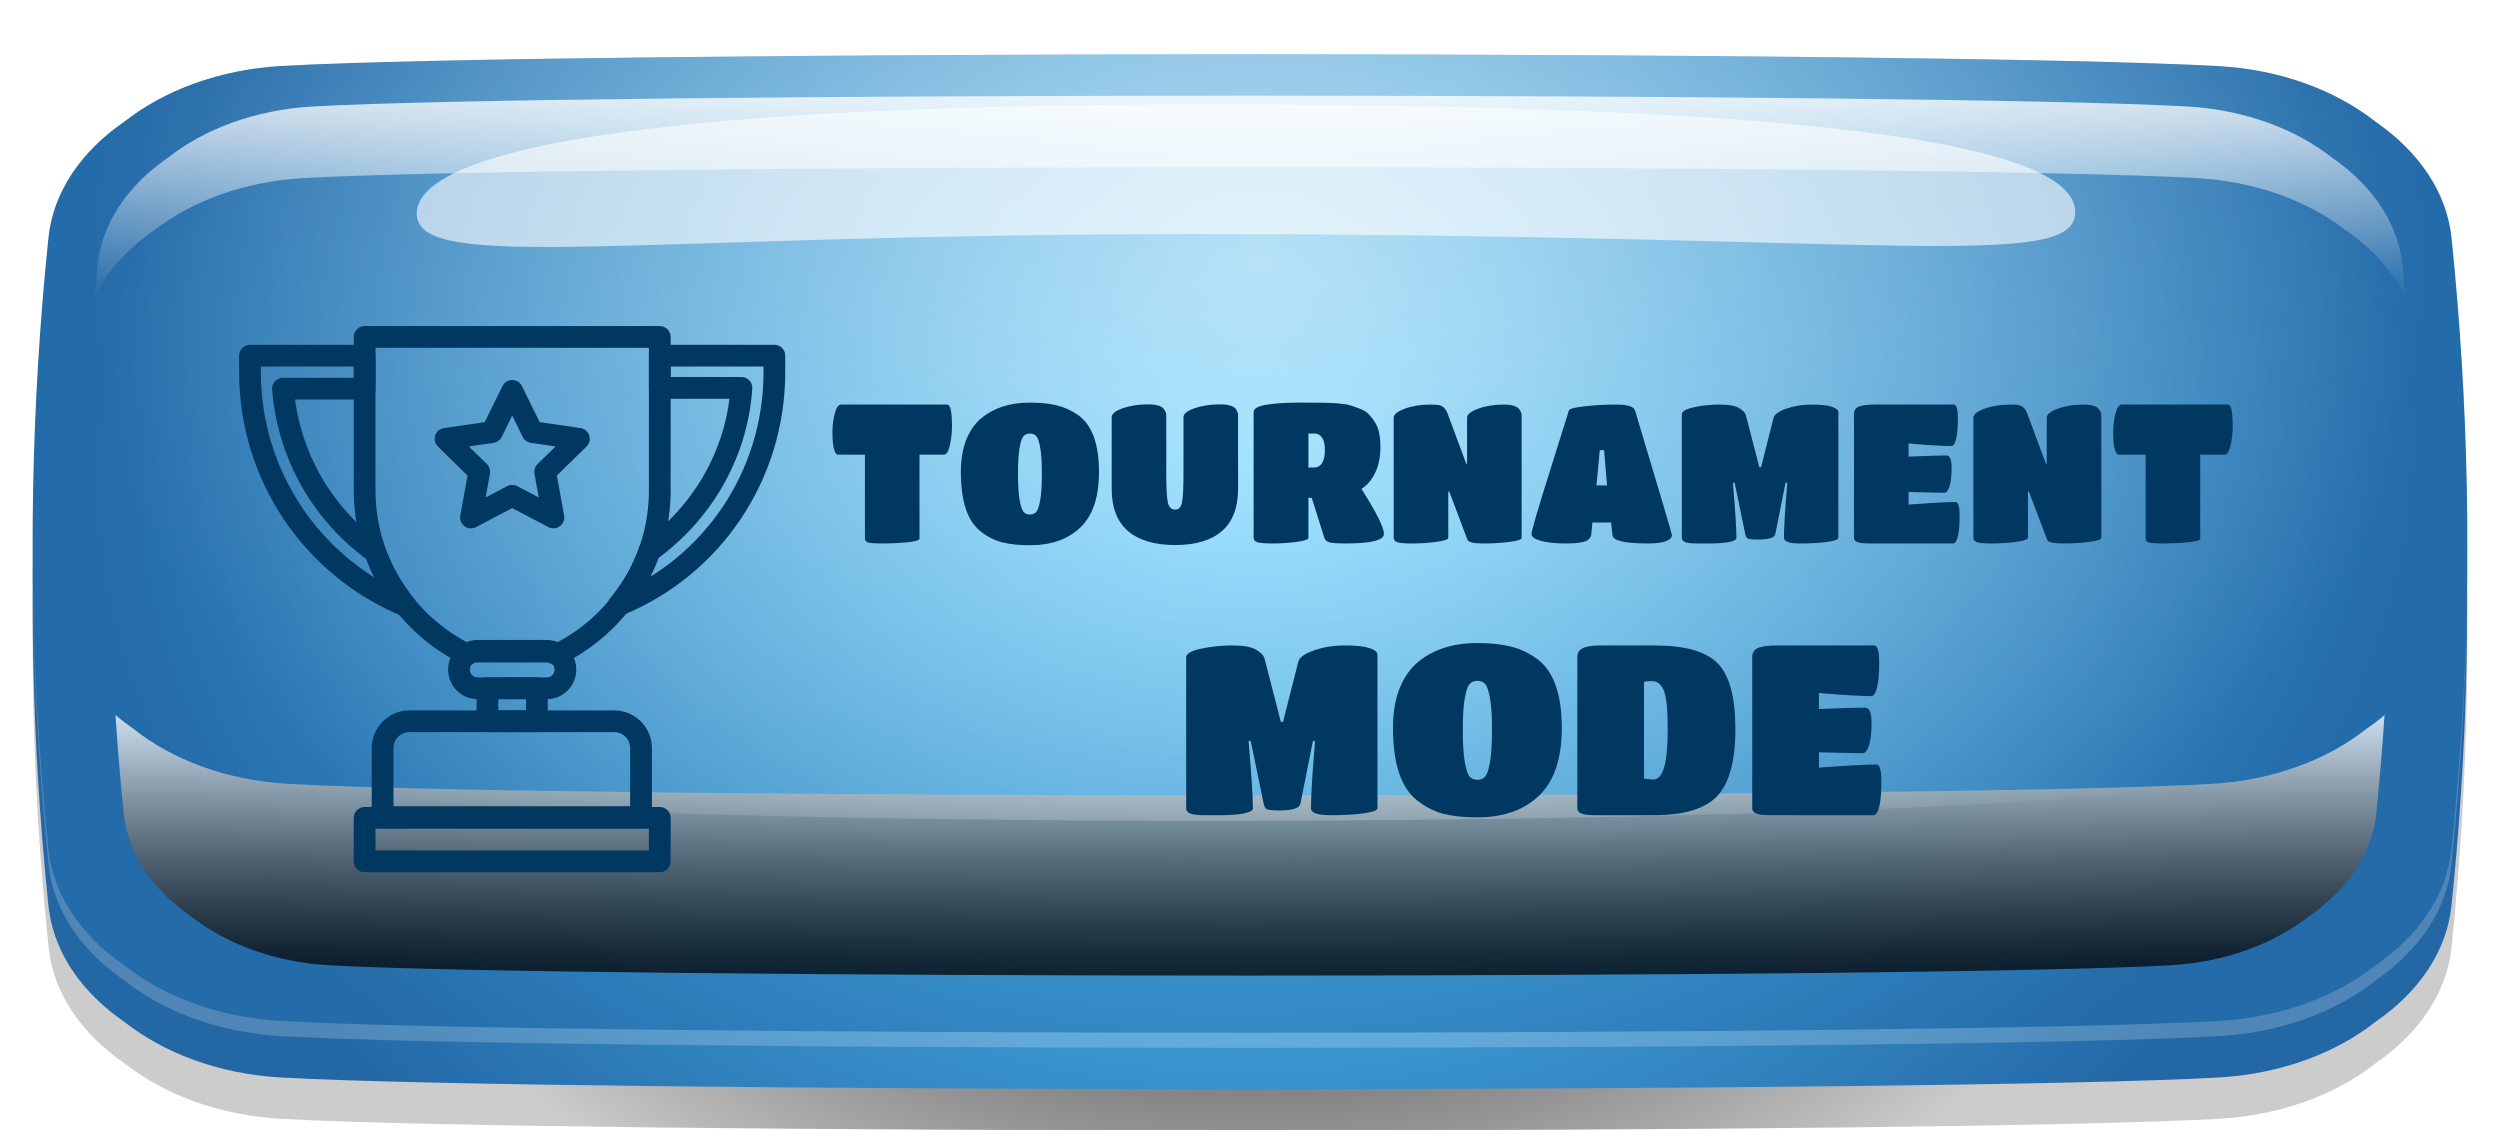 <svg width="230" height="104" viewBox="0 0 230 104" fill="none" xmlns="http://www.w3.org/2000/svg">
<path d="M226.994 60.536C226.985 62.706 226.943 64.89 226.876 67.06C226.75 71.356 226.524 75.638 226.188 79.919C226.004 82.322 225.794 84.74 225.542 87.143C225.106 91.366 222.505 95.109 218.579 97.803C214.921 100.701 209.854 102.609 204.133 102.93C178.73 104.357 51.278 104.357 25.866 102.93C20.145 102.609 15.077 100.687 11.42 97.803C7.502 95.109 4.901 91.366 4.465 87.143C4.305 85.555 4.154 83.954 4.012 82.366C3.609 77.677 3.324 72.973 3.164 68.283C3.072 65.618 3.022 62.953 3.013 60.288C2.997 58.395 3.013 56.487 3.047 54.594V54.521C3.097 51.783 3.181 49.045 3.307 46.307C3.408 44.123 3.534 41.938 3.693 39.754C3.903 36.797 4.163 33.841 4.465 30.899C4.691 28.671 5.522 26.588 6.831 24.71C7.997 23.02 9.566 21.506 11.42 20.239C15.077 17.341 20.145 15.433 25.866 15.098C51.278 13.671 178.73 13.671 204.133 15.098C209.854 15.418 214.921 17.341 218.579 20.239C220.945 21.87 222.824 23.865 224.041 26.137C224.846 27.622 225.366 29.239 225.542 30.914C225.861 34.016 226.138 37.132 226.348 40.234C226.507 42.564 226.65 44.909 226.742 47.239C226.843 49.599 226.918 51.972 226.96 54.332C226.994 56.414 227.011 58.482 226.994 60.55V60.536Z" fill="url(#paint0_radial_473_9040)"/>
<path d="M226.876 63.055C226.809 65.327 226.717 67.599 226.591 69.871C226.381 73.745 226.096 77.618 225.719 81.492C225.66 82.104 225.601 82.716 225.534 83.327C225.098 87.551 222.497 91.293 218.571 93.988C214.913 96.886 209.846 98.794 204.124 99.129C178.721 100.556 51.269 100.556 25.858 99.129C20.136 98.808 15.069 96.886 11.411 93.988C7.686 91.424 5.161 87.929 4.54 83.968C4.507 83.764 4.482 83.546 4.456 83.327C4.037 79.293 3.71 75.259 3.475 71.225C3.315 68.56 3.198 65.88 3.123 63.215C3.013 59.735 2.98 56.254 3.013 52.773V52.73C3.022 51.87 3.039 51.011 3.047 50.152C3.089 47.734 3.164 45.317 3.273 42.899C3.475 38.458 3.785 34.016 4.205 29.574C4.28 28.744 4.364 27.899 4.448 27.069C4.884 22.846 7.485 19.103 11.403 16.409C15.061 13.525 20.128 11.603 25.849 11.282C51.261 9.855 178.713 9.855 204.116 11.282C209.837 11.603 214.905 13.525 218.562 16.409C222.48 19.103 225.081 22.846 225.526 27.069C225.643 28.176 225.744 29.283 225.844 30.375C226.23 34.569 226.516 38.763 226.709 42.972C226.826 45.579 226.902 48.186 226.943 50.793C226.943 51.215 226.96 51.637 226.969 52.06V52.205C227.002 55.817 226.969 59.443 226.868 63.055H226.876Z" fill="url(#paint1_radial_473_9040)"/>
<g style="mix-blend-mode:hard-light" opacity="0.2">
<path d="M225.533 23.268C225.097 19.044 222.496 15.302 218.579 12.607C214.921 9.709 209.854 7.802 204.132 7.467C178.729 6.039 51.269 6.039 25.866 7.467C20.144 7.787 15.077 9.709 11.419 12.607C7.501 15.302 4.9 19.044 4.464 23.268C2.526 42.026 2.526 60.769 4.464 79.526C4.9 83.75 7.501 87.492 11.419 90.187C15.077 93.085 20.144 94.993 25.866 95.328C51.269 96.755 178.729 96.755 204.132 95.328C209.854 95.007 214.921 93.085 218.579 90.187C222.496 87.492 225.097 83.75 225.533 79.526C227.471 60.769 227.471 42.026 225.533 23.268Z" fill="white"/>
</g>
<path d="M226.44 67.293C226.213 70.905 225.911 74.516 225.534 78.128C225.097 82.352 222.497 86.094 218.579 88.789C214.921 91.687 209.854 93.594 204.124 93.929C178.721 95.371 51.261 95.371 25.857 93.929C20.136 93.609 15.069 91.687 11.411 88.789C7.493 86.094 4.892 82.352 4.456 78.128C4.112 74.779 3.827 71.444 3.6 68.094C2.577 52.686 2.862 37.278 4.456 21.87C4.892 17.646 7.493 13.904 11.411 11.21C15.069 8.326 20.136 6.404 25.857 6.069C51.269 4.641 178.721 4.641 204.132 6.083C209.854 6.404 214.921 8.326 218.587 11.224C222.505 13.933 225.106 17.661 225.542 21.884C227.103 37.03 227.413 52.162 226.448 67.308L226.44 67.293Z" fill="url(#paint2_radial_473_9040)"/>
<g style="mix-blend-mode:overlay" opacity="0.8" filter="url(#filter0_f_473_9040)">
<path d="M14.272 21.127C17.728 18.462 22.527 16.685 27.938 16.38C51.965 15.054 178.033 15.054 202.06 16.38C207.471 16.685 212.262 18.448 215.727 21.127C218.243 22.831 220.19 24.972 221.305 27.389C221.213 26.399 221.129 25.409 221.029 24.404C220.626 20.501 218.227 17.049 214.602 14.544C211.221 11.879 206.54 10.103 201.246 9.797C177.764 8.472 52.242 8.472 28.76 9.797C23.466 10.103 18.785 11.865 15.404 14.544C11.78 17.049 9.381 20.501 8.978 24.404C8.877 25.394 8.793 26.384 8.701 27.389C9.817 24.972 11.755 22.831 14.28 21.127H14.272Z" fill="url(#paint3_linear_473_9040)"/>
</g>
<g style="mix-blend-mode:soft-light" opacity="0.75" filter="url(#filter1_f_473_9040)">
<path d="M217.706 67.06C214.107 69.9 209.124 71.793 203.495 72.114C178.511 73.526 51.478 73.526 26.495 72.114C20.866 71.793 15.882 69.914 12.283 67.06C11.696 66.652 11.142 66.23 10.622 65.778C10.823 68.808 11.075 71.837 11.386 74.851C11.771 78.58 14.07 81.885 17.535 84.274C20.765 86.823 25.245 88.526 30.304 88.803C52.754 90.07 177.244 90.07 199.694 88.803C204.753 88.512 209.224 86.823 212.463 84.274C215.928 81.885 218.226 78.58 218.612 74.851C218.923 71.822 219.183 68.793 219.376 65.778C218.856 66.23 218.302 66.652 217.715 67.06H217.706Z" fill="url(#paint4_linear_473_9040)"/>
</g>
<path style="mix-blend-mode:overlay" opacity="0.6" d="M226.985 50.807C226.985 51.215 226.985 51.637 226.985 52.045V52.191C226.985 52.904 226.968 53.603 226.96 54.317C226.927 56.341 226.876 58.366 226.801 60.375C226.767 61.206 226.734 62.036 226.7 62.866C226.641 64.162 226.566 65.458 226.482 66.754C226.473 66.929 226.465 67.118 226.448 67.293C225.593 67.511 224.745 67.745 223.89 67.948C219.401 69.084 214.904 70.089 210.416 70.963C208.831 71.269 207.245 71.56 205.659 71.851C178.696 76.599 49.65 76.774 22.619 72.143C21.185 71.895 19.75 71.633 18.307 71.371C14.264 70.599 10.211 69.725 6.159 68.735C5.304 68.531 4.456 68.312 3.601 68.094C3.601 68.021 3.592 67.934 3.584 67.861C3.483 66.244 3.382 64.613 3.315 62.997C3.265 62.036 3.231 61.089 3.198 60.128C3.131 58.293 3.08 56.443 3.047 54.608V54.535C3.038 53.953 3.03 53.37 3.022 52.773V52.73C3.013 51.885 3.005 51.04 3.005 50.196C3.005 48.972 3.013 47.734 3.03 46.511C3.047 45.375 3.064 44.225 3.097 43.089C3.114 42.113 3.147 41.152 3.189 40.176C3.315 36.739 3.5 33.302 3.76 29.865C3.852 28.642 3.945 27.419 4.054 26.195C4.171 24.753 4.314 23.312 4.465 21.87C4.901 17.646 7.502 13.904 11.419 11.21C15.077 8.326 20.144 6.404 25.866 6.083C51.269 4.641 178.721 4.641 204.124 6.083C209.854 6.404 214.921 8.326 218.579 11.21C222.497 13.918 225.098 17.661 225.534 21.87C225.718 23.647 225.886 25.409 226.029 27.186C226.121 28.336 226.213 29.486 226.289 30.637C226.532 33.958 226.7 37.263 226.817 40.569C226.851 41.414 226.868 42.259 226.893 43.103C226.926 44.531 226.952 45.943 226.968 47.385C226.977 48.521 226.977 49.657 226.968 50.807H226.985Z" fill="url(#paint5_radial_473_9040)"/>
<g style="mix-blend-mode:soft-light" opacity="0.6">
<path d="M190.919 19.511C190.953 25.03 173.276 21.535 109.961 21.535C58.031 21.535 38.374 25.19 38.341 19.671C38.307 14.151 57.276 9.607 110.96 9.607C172.521 9.607 190.885 13.991 190.919 19.511Z" fill="white"/>
</g>
<path d="M199.803 13.664C199.827 12.699 198.247 11.8 196.275 11.655C194.303 11.511 192.685 12.175 192.662 13.14C192.638 14.104 194.218 15.003 196.19 15.148C198.162 15.292 199.78 14.628 199.803 13.664Z" fill="url(#paint6_radial_473_9040)"/>
<path d="M204.878 14.481C204.891 13.967 204.041 13.487 202.981 13.409C201.921 13.331 201.052 13.685 201.039 14.199C201.027 14.714 201.876 15.194 202.936 15.271C203.996 15.349 204.866 14.995 204.878 14.481Z" fill="url(#paint7_radial_473_9040)"/>
<path d="M219.519 71.56C219.519 74.371 217.774 76.643 216.759 76.643C215.744 76.643 217.069 74.983 217.069 72.172C217.069 69.361 215.744 66.478 216.759 66.478C217.774 66.478 219.519 68.749 219.519 71.56Z" fill="url(#paint8_radial_473_9040)"/>
<path d="M218.256 26.346C218.4 24.773 217.325 23.171 215.856 22.768C214.387 22.364 213.08 23.312 212.936 24.885C212.793 26.458 213.868 28.06 215.337 28.464C216.806 28.867 218.113 27.919 218.256 26.346Z" fill="url(#paint9_radial_473_9040)"/>
<path d="M218.207 31.564C218.284 30.722 217.704 29.863 216.913 29.646C216.121 29.428 215.417 29.935 215.34 30.777C215.263 31.619 215.843 32.478 216.635 32.695C217.426 32.913 218.13 32.406 218.207 31.564Z" fill="url(#paint10_radial_473_9040)"/>
<path d="M189.426 11.967C189.468 12.68 40.975 13.175 34.49 13.933C21.327 15.462 24.247 21.346 22.368 21.258C20.488 21.171 19.062 13.467 34.272 12.36C47.746 11.384 189.384 11.253 189.426 11.967Z" fill="url(#paint11_radial_473_9040)"/>
<path d="M22.052 28.82C22.621 27.39 22.479 25.508 21.735 24.617C20.991 23.727 19.928 24.164 19.359 25.593C18.791 27.023 18.933 28.905 19.677 29.796C20.42 30.686 21.484 30.249 22.052 28.82Z" fill="url(#paint12_radial_473_9040)"/>
<path d="M84.595 49.568C84.595 49.7 84.223 49.808 83.479 49.892C82.747 49.964 82.009 50 81.265 50C80.533 50 80.065 49.97 79.861 49.91C79.669 49.838 79.573 49.724 79.573 49.568V41.828H77.071C76.939 41.828 76.825 41.66 76.729 41.324C76.633 40.988 76.585 40.49 76.585 39.83C76.585 39.158 76.657 38.558 76.801 38.03C76.945 37.49 77.137 37.22 77.377 37.22H87.115C87.295 37.22 87.415 37.388 87.475 37.724C87.547 38.06 87.583 38.546 87.583 39.182C87.583 39.818 87.517 40.418 87.385 40.982C87.253 41.546 87.073 41.828 86.845 41.828H84.595V49.568ZM94.753 50.162C93.757 50.162 92.899 50.072 92.179 49.892C91.471 49.7 90.817 49.364 90.217 48.884C89.005 47.936 88.399 46.118 88.399 43.43C88.399 42.302 88.561 41.318 88.885 40.478C89.221 39.638 89.683 38.972 90.271 38.48C91.423 37.52 92.917 37.04 94.753 37.04C95.701 37.04 96.523 37.124 97.219 37.292C97.927 37.46 98.593 37.766 99.217 38.21C100.477 39.122 101.107 40.862 101.107 43.43C101.107 45.734 100.537 47.432 99.397 48.524C98.257 49.616 96.709 50.162 94.753 50.162ZM94.159 47.084C94.303 47.252 94.501 47.336 94.753 47.336C95.005 47.336 95.203 47.252 95.347 47.084C95.491 46.904 95.611 46.532 95.707 45.968C95.803 45.392 95.851 44.594 95.851 43.574C95.851 42.554 95.803 41.768 95.707 41.216C95.611 40.664 95.491 40.304 95.347 40.136C95.203 39.968 95.005 39.884 94.753 39.884C94.501 39.884 94.303 39.968 94.159 40.136C94.015 40.304 93.895 40.664 93.799 41.216C93.703 41.768 93.655 42.554 93.655 43.574C93.655 44.594 93.703 45.392 93.799 45.968C93.895 46.532 94.015 46.904 94.159 47.084ZM113.903 44.978C113.903 46.706 113.405 48.002 112.409 48.866C111.425 49.718 109.991 50.144 108.107 50.144C106.235 50.144 104.795 49.718 103.787 48.866C102.779 48.002 102.275 46.706 102.275 44.978V38.372C102.275 38.072 102.611 37.802 103.283 37.562C103.967 37.322 104.759 37.202 105.659 37.202C106.379 37.202 106.847 37.34 107.063 37.616C107.219 37.832 107.297 38.018 107.297 38.174V43.538C107.297 44.894 107.345 45.794 107.441 46.238C107.549 46.67 107.771 46.886 108.107 46.886C108.443 46.886 108.653 46.676 108.737 46.256C108.833 45.824 108.881 44.912 108.881 43.52V38.372C108.881 38.072 109.217 37.802 109.889 37.562C110.573 37.322 111.359 37.202 112.247 37.202C113.003 37.202 113.483 37.34 113.687 37.616C113.831 37.832 113.903 38.018 113.903 38.174V44.978ZM120.375 49.478C120.375 49.634 120.009 49.76 119.277 49.856C118.545 49.952 117.807 50 117.063 50C116.331 50 115.857 49.958 115.641 49.874C115.437 49.79 115.335 49.658 115.335 49.478V37.904C115.335 37.592 115.725 37.37 116.505 37.238C117.297 37.106 118.293 37.04 119.493 37.04C120.693 37.04 121.467 37.046 121.815 37.058C122.175 37.058 122.595 37.076 123.075 37.112C123.555 37.148 123.933 37.208 124.209 37.292C124.497 37.376 124.809 37.484 125.145 37.616C125.493 37.748 125.763 37.922 125.955 38.138C126.147 38.342 126.333 38.588 126.513 38.876C126.837 39.392 126.999 40.13 126.999 41.09C126.999 42.038 126.837 42.842 126.513 43.502C126.201 44.15 125.781 44.642 125.253 44.978C126.633 47.15 127.323 48.53 127.323 49.118C127.323 49.706 126.141 50 123.777 50C123.093 50 122.619 49.97 122.355 49.91C122.091 49.85 121.923 49.718 121.851 49.514L120.681 45.806L120.375 45.788V49.478ZM120.375 43.016H120.843C121.539 43.016 121.887 42.476 121.887 41.396C121.887 40.844 121.791 40.454 121.599 40.226C121.419 39.998 121.209 39.884 120.969 39.884H120.375V43.016ZM133.242 49.478C133.242 49.634 132.87 49.76 132.126 49.856C131.394 49.952 130.662 50 129.93 50C129.198 50 128.73 49.958 128.526 49.874C128.322 49.79 128.22 49.658 128.22 49.478V38.426C128.22 38.126 128.562 37.85 129.246 37.598C129.942 37.346 130.728 37.22 131.604 37.22C131.916 37.22 132.15 37.232 132.306 37.256C132.714 37.316 133.002 37.574 133.17 38.03L134.898 42.674H134.97V38.426C134.97 38.126 135.312 37.85 135.996 37.598C136.68 37.346 137.46 37.22 138.336 37.22C139.092 37.22 139.572 37.364 139.776 37.652C139.92 37.856 139.992 38.042 139.992 38.21V49.478C139.992 49.634 139.62 49.76 138.876 49.856C138.144 49.952 137.334 50 136.446 50C135.57 50 135.09 49.886 135.006 49.658L133.332 45.23H133.242V49.478ZM146.407 49.082C146.383 49.43 146.197 49.67 145.849 49.802C145.513 49.934 144.901 50 144.013 50C143.125 50 142.381 49.922 141.781 49.766C141.193 49.598 140.899 49.388 140.899 49.136C140.899 48.848 141.433 47.012 142.501 43.628C143.569 40.232 144.181 38.276 144.337 37.76C144.397 37.604 144.877 37.478 145.777 37.382C146.689 37.274 147.661 37.22 148.693 37.22C149.737 37.22 150.313 37.4 150.421 37.76C152.689 45.296 153.823 49.124 153.823 49.244C153.823 49.364 153.751 49.484 153.607 49.604C153.271 49.868 152.605 50 151.609 50C149.485 50 148.399 49.748 148.351 49.244L148.225 48.074H146.497L146.407 49.082ZM147.847 44.654L147.577 41.414H147.181L146.875 44.654H147.847ZM157.5 50C157.2 50 156.762 50 156.186 50C155.622 50 155.238 49.958 155.034 49.874C154.83 49.79 154.728 49.658 154.728 49.478V38.12C154.728 37.844 155.094 37.628 155.826 37.472C156.57 37.304 157.362 37.22 158.202 37.22C159.042 37.22 159.642 37.328 160.002 37.544C160.362 37.76 160.572 37.988 160.632 38.228L161.856 42.98H162.018L163.17 38.444C163.254 38.12 163.644 37.838 164.34 37.598C165.048 37.346 165.822 37.22 166.662 37.22C167.502 37.22 168.12 37.286 168.516 37.418C168.924 37.55 169.128 37.718 169.128 37.922V49.478C169.128 49.634 168.786 49.76 168.102 49.856C167.418 49.952 166.584 50 165.6 50C164.616 50 164.124 49.826 164.124 49.478C164.124 48.53 164.226 46.844 164.43 44.42H164.268L163.332 49.118C163.296 49.298 163.146 49.43 162.882 49.514C162.63 49.598 162.246 49.64 161.73 49.64C161.214 49.64 160.896 49.604 160.776 49.532C160.668 49.46 160.596 49.322 160.56 49.118L159.588 44.42H159.426C159.642 46.892 159.75 48.578 159.75 49.478C159.75 49.79 159 49.964 157.5 50ZM179.692 50H172.06C171.472 50 171.076 49.958 170.872 49.874C170.668 49.79 170.566 49.658 170.566 49.478V38.084C170.566 37.772 170.704 37.55 170.98 37.418C171.268 37.286 171.778 37.22 172.51 37.22H179.746C179.998 37.22 180.124 37.64 180.124 38.48C180.124 39.308 180.07 39.944 179.962 40.388C179.854 40.82 179.71 41.036 179.53 41.036C178.75 41.036 177.436 40.958 175.588 40.802V42.008C177.364 41.936 178.522 41.9 179.062 41.9C179.386 41.9 179.548 42.278 179.548 43.034C179.548 43.79 179.482 44.366 179.35 44.762C179.23 45.146 179.062 45.338 178.846 45.338L175.588 45.266V46.418C177.676 46.262 179.116 46.184 179.908 46.184C180.16 46.184 180.286 46.604 180.286 47.444C180.286 48.284 180.232 48.92 180.124 49.352C180.016 49.784 179.872 50 179.692 50ZM186.574 49.478C186.574 49.634 186.202 49.76 185.458 49.856C184.726 49.952 183.994 50 183.262 50C182.53 50 182.062 49.958 181.858 49.874C181.654 49.79 181.552 49.658 181.552 49.478V38.426C181.552 38.126 181.894 37.85 182.578 37.598C183.274 37.346 184.06 37.22 184.936 37.22C185.248 37.22 185.482 37.232 185.638 37.256C186.046 37.316 186.334 37.574 186.502 38.03L188.23 42.674H188.302V38.426C188.302 38.126 188.644 37.85 189.328 37.598C190.012 37.346 190.792 37.22 191.668 37.22C192.424 37.22 192.904 37.364 193.108 37.652C193.252 37.856 193.324 38.042 193.324 38.21V49.478C193.324 49.634 192.952 49.76 192.208 49.856C191.476 49.952 190.666 50 189.778 50C188.902 50 188.422 49.886 188.338 49.658L186.664 45.23H186.574V49.478ZM202.421 49.568C202.421 49.7 202.049 49.808 201.305 49.892C200.573 49.964 199.835 50 199.091 50C198.359 50 197.891 49.97 197.687 49.91C197.495 49.838 197.399 49.724 197.399 49.568V41.828H194.897C194.765 41.828 194.651 41.66 194.555 41.324C194.459 40.988 194.411 40.49 194.411 39.83C194.411 39.158 194.483 38.558 194.627 38.03C194.771 37.49 194.963 37.22 195.203 37.22H204.941C205.121 37.22 205.241 37.388 205.301 37.724C205.373 38.06 205.409 38.546 205.409 39.182C205.409 39.818 205.343 40.418 205.211 40.982C205.079 41.546 204.899 41.828 204.671 41.828H202.421V49.568ZM112.515 75C112.148 75 111.613 75 110.909 75C110.22 75 109.75 74.949 109.501 74.846C109.252 74.743 109.127 74.582 109.127 74.362V60.48C109.127 60.143 109.574 59.879 110.469 59.688C111.378 59.483 112.346 59.38 113.373 59.38C114.4 59.38 115.133 59.512 115.573 59.776C116.013 60.04 116.27 60.319 116.343 60.612L117.839 66.42H118.037L119.445 60.876C119.548 60.48 120.024 60.135 120.875 59.842C121.74 59.534 122.686 59.38 123.713 59.38C124.74 59.38 125.495 59.461 125.979 59.622C126.478 59.783 126.727 59.989 126.727 60.238V74.362C126.727 74.553 126.309 74.707 125.473 74.824C124.637 74.941 123.618 75 122.415 75C121.212 75 120.611 74.787 120.611 74.362C120.611 73.203 120.736 71.143 120.985 68.18H120.787L119.643 73.922C119.599 74.142 119.416 74.303 119.093 74.406C118.785 74.509 118.316 74.56 117.685 74.56C117.054 74.56 116.666 74.516 116.519 74.428C116.387 74.34 116.299 74.171 116.255 73.922L115.067 68.18H114.869C115.133 71.201 115.265 73.262 115.265 74.362C115.265 74.743 114.348 74.956 112.515 75ZM135.92 75.198C134.703 75.198 133.654 75.088 132.774 74.868C131.909 74.633 131.11 74.223 130.376 73.636C128.895 72.477 128.154 70.255 128.154 66.97C128.154 65.591 128.352 64.389 128.748 63.362C129.159 62.335 129.724 61.521 130.442 60.92C131.85 59.747 133.676 59.16 135.92 59.16C137.079 59.16 138.084 59.263 138.934 59.468C139.8 59.673 140.614 60.047 141.376 60.59C142.916 61.705 143.686 63.831 143.686 66.97C143.686 69.786 142.99 71.861 141.596 73.196C140.203 74.531 138.311 75.198 135.92 75.198ZM135.194 71.436C135.37 71.641 135.612 71.744 135.92 71.744C136.228 71.744 136.47 71.641 136.646 71.436C136.822 71.216 136.969 70.761 137.086 70.072C137.204 69.368 137.262 68.393 137.262 67.146C137.262 65.899 137.204 64.939 137.086 64.264C136.969 63.589 136.822 63.149 136.646 62.944C136.47 62.739 136.228 62.636 135.92 62.636C135.612 62.636 135.37 62.739 135.194 62.944C135.018 63.149 134.872 63.589 134.754 64.264C134.637 64.939 134.578 65.899 134.578 67.146C134.578 68.393 134.637 69.368 134.754 70.072C134.872 70.761 135.018 71.216 135.194 71.436ZM152.131 75H146.939C146.221 75 145.737 74.949 145.487 74.846C145.238 74.743 145.113 74.575 145.113 74.34V60.458C145.113 60.077 145.275 59.805 145.597 59.644C145.92 59.468 146.477 59.38 147.269 59.38H152.219C155.035 59.38 156.979 59.937 158.049 61.052C159.12 62.152 159.655 64.161 159.655 67.08C159.655 69.999 159.098 72.052 157.983 73.24C156.869 74.413 154.918 75 152.131 75ZM151.955 62.658C151.603 62.658 151.369 62.687 151.251 62.746V71.634L152.087 71.722C152.527 71.722 152.857 71.37 153.077 70.666C153.312 69.962 153.429 68.745 153.429 67.014C153.429 65.283 153.312 64.125 153.077 63.538C152.843 62.951 152.469 62.658 151.955 62.658ZM172.359 75H163.031C162.313 75 161.829 74.949 161.579 74.846C161.33 74.743 161.205 74.582 161.205 74.362V60.436C161.205 60.055 161.374 59.783 161.711 59.622C162.063 59.461 162.687 59.38 163.581 59.38H172.425C172.733 59.38 172.887 59.893 172.887 60.92C172.887 61.932 172.821 62.709 172.689 63.252C172.557 63.78 172.381 64.044 172.161 64.044C171.208 64.044 169.602 63.949 167.343 63.758V65.232C169.514 65.144 170.929 65.1 171.589 65.1C171.985 65.1 172.183 65.562 172.183 66.486C172.183 67.41 172.103 68.114 171.941 68.598C171.795 69.067 171.589 69.302 171.325 69.302L167.343 69.214V70.622C169.895 70.431 171.655 70.336 172.623 70.336C172.931 70.336 173.085 70.849 173.085 71.876C173.085 72.903 173.019 73.68 172.887 74.208C172.755 74.736 172.579 75 172.359 75Z" fill="#003862"/>
<path d="M49.396 63.323H44.848V66.355H49.396V63.323Z" stroke="#003862" stroke-width="2" stroke-miterlimit="10" stroke-linecap="round" stroke-linejoin="round"/>
<path d="M43.952 63.323H50.292C51.257 63.323 52.015 62.565 52.015 61.6C52.015 60.635 51.257 59.877 50.292 59.877H43.952C42.987 59.877 42.228 60.635 42.228 61.6C42.228 62.565 42.987 63.323 43.952 63.323Z" stroke="#003862" stroke-width="2" stroke-miterlimit="10" stroke-linecap="round" stroke-linejoin="round"/>
<path d="M33.545 31V45.128C33.545 51.676 37.336 57.465 42.987 60.222C43.263 60.015 43.607 59.946 43.952 59.946H50.292C50.637 59.946 50.981 60.084 51.257 60.222C56.908 57.465 60.699 51.676 60.699 45.128V31H33.545Z" stroke="#003862" stroke-width="2" stroke-miterlimit="10" stroke-linecap="round" stroke-linejoin="round"/>
<path d="M60.699 32.723V35.687H68.211C67.797 41.82 64.558 47.265 59.734 50.711C59.114 52.503 58.149 54.157 56.908 55.673C65.523 52.158 71.243 43.75 71.243 34.239V32.723H60.699Z" stroke="#003862" stroke-width="2" stroke-miterlimit="10" stroke-linecap="round" stroke-linejoin="round"/>
<path d="M26.032 35.755H33.545V32.723H23V34.239C23 43.75 28.72 52.158 37.335 55.742C36.163 54.295 35.199 52.641 34.51 50.78C29.685 47.334 26.515 41.889 26.032 35.755Z" stroke="#003862" stroke-width="2" stroke-miterlimit="10" stroke-linecap="round" stroke-linejoin="round"/>
<path d="M60.699 75.246H33.545V79.243H60.699V75.246Z" stroke="#003862" stroke-width="2" stroke-miterlimit="10" stroke-linecap="round" stroke-linejoin="round"/>
<path d="M58.975 68.837C58.975 67.458 57.873 66.355 56.494 66.355H37.679C36.301 66.355 35.198 67.458 35.198 68.837V75.177H58.975V68.837Z" stroke="#003862" stroke-width="2" stroke-miterlimit="10" stroke-linecap="round" stroke-linejoin="round"/>
<path d="M47.122 35.962L48.983 39.753L53.256 40.373L50.154 43.405L50.913 47.609L47.122 45.611L43.331 47.609L44.09 43.405L40.988 40.373L45.261 39.753L47.122 35.962Z" stroke="#003862" stroke-width="2" stroke-miterlimit="10" stroke-linecap="round" stroke-linejoin="round"/>
<defs>
<filter id="filter0_f_473_9040" x="0.701" y="0.803" width="228.604" height="34.587" filterUnits="userSpaceOnUse" color-interpolation-filters="sRGB">
<feFlood flood-opacity="0" result="BackgroundImageFix"/>
<feBlend mode="normal" in="SourceGraphic" in2="BackgroundImageFix" result="shape"/>
<feGaussianBlur stdDeviation="4" result="effect1_foregroundBlur_473_9040"/>
</filter>
<filter id="filter1_f_473_9040" x="2.622" y="57.778" width="224.754" height="39.975" filterUnits="userSpaceOnUse" color-interpolation-filters="sRGB">
<feFlood flood-opacity="0" result="BackgroundImageFix"/>
<feBlend mode="normal" in="SourceGraphic" in2="BackgroundImageFix" result="shape"/>
<feGaussianBlur stdDeviation="4" result="effect1_foregroundBlur_473_9040"/>
</filter>
<radialGradient id="paint0_radial_473_9040" cx="0" cy="0" r="1" gradientUnits="userSpaceOnUse" gradientTransform="translate(114.944 58.883) scale(103.303 75.919)">
<stop/>
<stop offset="0.84" stop-opacity="0.2"/>
</radialGradient>
<radialGradient id="paint1_radial_473_9040" cx="0" cy="0" r="1" gradientUnits="userSpaceOnUse" gradientTransform="translate(114.944 55.057) scale(103.303 75.919)">
<stop stop-color="#2164A0"/>
<stop offset="0.04" stop-color="#56CCFF"/>
<stop offset="0.98" stop-color="#2367A5"/>
</radialGradient>
<radialGradient id="paint2_radial_473_9040" cx="0" cy="0" r="1" gradientUnits="userSpaceOnUse" gradientTransform="translate(115.415 42.107) rotate(-91.458) scale(77.6 109.587)">
<stop stop-color="#2367A5"/>
<stop offset="0" stop-color="#56CCFF"/>
<stop offset="0.98" stop-color="#246BA9"/>
</radialGradient>
<linearGradient id="paint3_linear_473_9040" x1="114.995" y1="27.389" x2="114.995" y2="8.806" gradientUnits="userSpaceOnUse">
<stop stop-color="white" stop-opacity="0"/>
<stop offset="1" stop-color="white"/>
</linearGradient>
<linearGradient id="paint4_linear_473_9040" x1="114.995" y1="89.764" x2="114.995" y2="65.778" gradientUnits="userSpaceOnUse">
<stop/>
<stop offset="0.09" stop-color="#0C0C0C"/>
<stop offset="0.24" stop-color="#2C2C2C"/>
<stop offset="0.46" stop-color="#616161"/>
<stop offset="0.71" stop-color="#AAAAAA"/>
<stop offset="0.98" stop-color="white"/>
</linearGradient>
<radialGradient id="paint5_radial_473_9040" cx="0" cy="0" r="1" gradientUnits="userSpaceOnUse" gradientTransform="translate(115.806 23.956) scale(106.901 78.563)">
<stop stop-color="white"/>
<stop offset="1" stop-color="white" stop-opacity="0"/>
</radialGradient>
<radialGradient id="paint6_radial_473_9040" cx="0" cy="0" r="1" gradientUnits="userSpaceOnUse" gradientTransform="translate(1019.57 102.78) rotate(-171.57) scale(1.763 3.299)">
<stop offset="0.51" stop-color="white"/>
<stop offset="1" stop-color="white" stop-opacity="0"/>
</radialGradient>
<radialGradient id="paint7_radial_473_9040" cx="0" cy="0" r="1" gradientUnits="userSpaceOnUse" gradientTransform="translate(1024.09 103.412) rotate(-171.57) scale(0.946 1.771)">
<stop offset="0.51" stop-color="white"/>
<stop offset="1" stop-color="white" stop-opacity="0"/>
</radialGradient>
<radialGradient id="paint8_radial_473_9040" cx="0" cy="0" r="1" gradientUnits="userSpaceOnUse" gradientTransform="translate(201.015 5.538) rotate(-91.695) scale(5.095 2.614)">
<stop stop-color="white"/>
<stop offset="1" stop-color="white" stop-opacity="0"/>
</radialGradient>
<radialGradient id="paint9_radial_473_9040" cx="0" cy="0" r="1" gradientUnits="userSpaceOnUse" gradientTransform="translate(511.598 1528.27) rotate(-101.046) scale(1.479 4.923)">
<stop offset="0.51" stop-color="white"/>
<stop offset="1" stop-color="white" stop-opacity="0"/>
</radialGradient>
<radialGradient id="paint10_radial_473_9040" cx="0" cy="0" r="1" gradientUnits="userSpaceOnUse" gradientTransform="translate(511.355 1525.99) rotate(-101.046) scale(0.795 2.645)">
<stop offset="0.51" stop-color="white"/>
<stop offset="1" stop-color="white" stop-opacity="0"/>
</radialGradient>
<radialGradient id="paint11_radial_473_9040" cx="0" cy="0" r="1" gradientUnits="userSpaceOnUse" gradientTransform="translate(-129.652 -1816.23) rotate(-96.183) scale(22.598 125.603)">
<stop offset="0.51" stop-color="white"/>
<stop offset="1" stop-color="white" stop-opacity="0"/>
</radialGradient>
<radialGradient id="paint12_radial_473_9040" cx="0" cy="0" r="1" gradientUnits="userSpaceOnUse" gradientTransform="translate(20.305 48.527) rotate(-91.868) scale(3.047 1.553)">
<stop offset="0.51" stop-color="white"/>
<stop offset="1" stop-color="white" stop-opacity="0"/>
</radialGradient>
</defs>
</svg>
